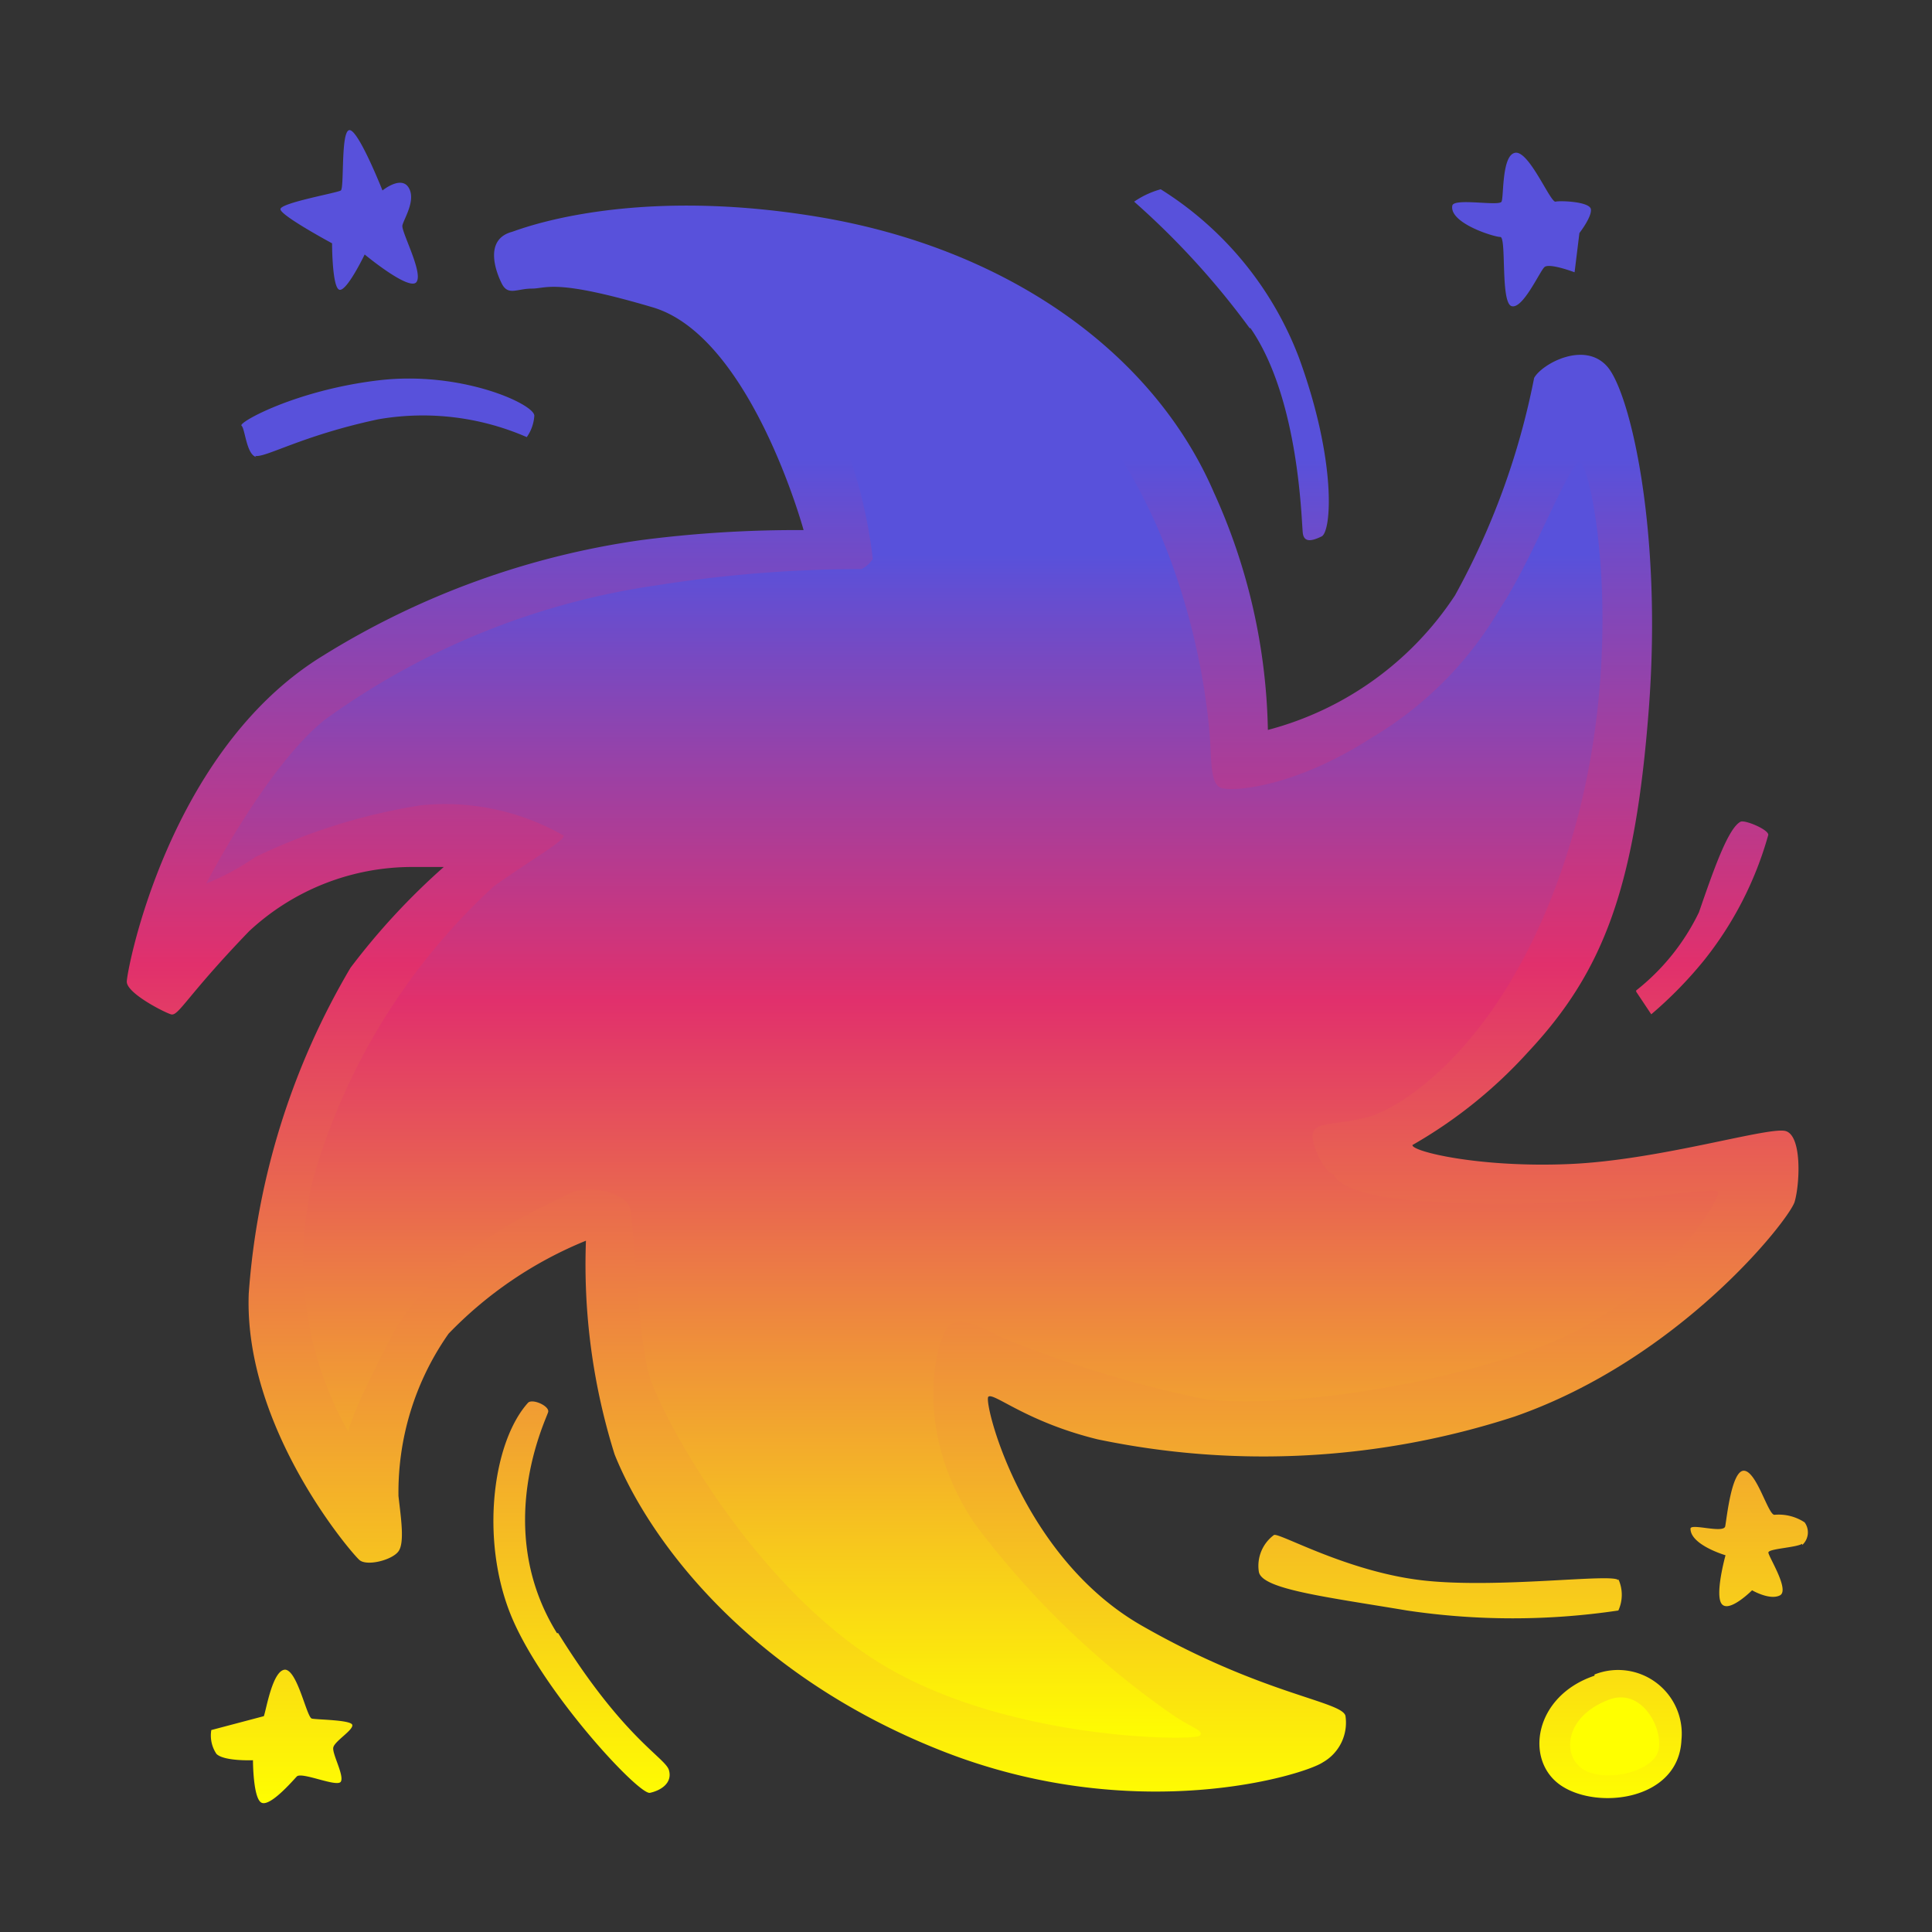 <?xml version="1.0" encoding="utf-8"?>

<!-- Uploaded to: SVG Repo, www.svgrepo.com, Generator: SVG Repo Mixer Tools -->
<svg width="800px" height="800px" viewBox="0 0 64 64" xmlns="http://www.w3.org/2000/svg">

<rect x="0" y="0" width="64" height="64" fill="#333333" stroke="none"/>

<path d="m11 8.06s0 1.5.25 1.54.83-1.17.83-1.17 1.46 1.21 1.71.92-.5-1.67-.46-1.88.46-.83.21-1.25-.87.09-.87.09-.79-2-1.09-2-.17 1.92-.29 2-2 .41-2 .62 1.71 1.13 1.71 1.13zm26.82 45.79c-4-2.29-5.25-7.42-5.08-7.58s1.25.83 3.62 1.41a26.86 26.86 0 0 0 13.8-.75c5.5-1.91 9.12-6.54 9.29-7.12s.25-2.17-.29-2.34-4.16.96-7.16 1.09-5.25-.42-5.21-.63a15.6 15.6 0 0 0 3.83-3.08c2.5-2.67 3.55-5.46 4-11.38s-.62-10.47-1.38-11.33-2.17-.08-2.42.38a24.74 24.74 0 0 1 -2.62 7.2 10.66 10.66 0 0 1 -6.2 4.46 19.8 19.8 0 0 0 -1.79-7.87c-2-4.63-6.84-8.09-13.13-9.13s-9.91.44-10.12.5c-.92.25-.55 1.29-.34 1.71s.5.17 1 .17.75-.34 4 .62 5 7.38 5 7.38a40.13 40.13 0 0 0 -5.37.33 27.14 27.14 0 0 0 -10.55 3.83c-5.12 3.13-6.5 10.42-6.5 10.8s1.21 1 1.46 1.08.5-.58 2.59-2.75a7.92 7.92 0 0 1 5.41-2.13h1.04a22.83 22.83 0 0 0 -3.09 3.34 24.67 24.67 0 0 0 -3.37 10.79c-.17 4.46 3.42 8.62 3.67 8.83s1.08 0 1.29-.29.08-1.12 0-1.83a9.13 9.13 0 0 1 1.66-5.38 13.25 13.25 0 0 1 4.55-3.08 21 21 0 0 0 .95 7.08c1.13 2.82 4.42 7.29 10.84 9.82s12 .8 12.62.38a1.51 1.51 0 0 0 .75-1.54c-.12-.49-2.75-.7-6.75-2.99zm3.59-43c1.66 2.38 1.7 6.54 1.75 6.83s.29.25.62.09.5-2.5-.75-5.92a11.32 11.32 0 0 0 -4.58-5.58 2.91 2.91 0 0 0 -.88.41 26.35 26.35 0 0 1 3.84 4.21zm8.29-3c.21 0 0 2.17.37 2.29s.93-1.14 1.09-1.29 1 .17 1 .17l.16-1.3s.42-.54.38-.79-1-.29-1.17-.25-.87-1.68-1.33-1.62-.38 1.46-.46 1.62-1.57-.13-1.63.13c-.11.58 1.38 1.04 1.59 1.04zm4.5 25 .5.75a13.58 13.58 0 0 0 1.75-1.79 11.69 11.69 0 0 0 2.12-4.13c.09-.17-.76-.53-.91-.46-.42.21-.92 1.67-1.38 3a7.36 7.36 0 0 1 -2.08 2.59zm-.59 19.5c-.12-.25-4 .29-6.5 0s-4.76-1.6-4.91-1.5a1.27 1.27 0 0 0 -.5 1.21c.08.58 2.16.83 4.91 1.29a23.77 23.77 0 0 0 7 0 1.25 1.25 0 0 0 0-1.04zm-.79 3.16c-2 .67-2.33 2.8-1.12 3.63s3.91.5 4-1.5a2.11 2.11 0 0 0 -2.88-2.17zm6.88-4.33a.56.56 0 0 0 .08-.75 1.56 1.56 0 0 0 -1-.25c-.21 0-.58-1.42-1-1.46s-.58 1.59-.63 1.84-1.15-.11-1.15.08c0 .54 1.16.88 1.16.88s-.37 1.33-.12 1.62 1-.46 1-.46.58.34.92.17-.38-1.29-.38-1.42.91-.16 1.12-.29zm-50.25 4.13c-.42 0-.63 1.33-.71 1.54l-1.74.46a1.09 1.09 0 0 0 .17.79c.25.25 1.21.21 1.21.21s0 1.29.29 1.41 1-.7 1.16-.87 1.34.37 1.46.17-.29-.92-.25-1.13.67-.58.63-.75-1.17-.17-1.34-.21-.47-1.58-.88-1.62zm9-1.21c-2.17-3.5-.33-7.13-.29-7.33s-.53-.45-.67-.3c-1.17 1.3-1.58 4.5-.58 7s4.25 6 4.62 5.92.75-.33.63-.75-1.5-1.04-3.67-4.54zm-10-39c.33.08 1.54-.67 4.08-1.21a8.62 8.62 0 0 1 4.92.59 1.38 1.38 0 0 0 .25-.71c0-.38-2.42-1.5-5.17-1.17s-4.65 1.4-4.53 1.5.16.96.49 1.04z" fill="url(#gradient)"/>

<path d="m23 8.72c.25-.08 8.75 0 12.63 4.42s4.37 10.38 4.44 11.17 0 1.66.38 1.79 2.41 0 5-1.67a12 12 0 0 0 4.25-4.29c1.08-1.62 2.25-4.75 2.62-4.83s1.68 6.16-.32 12.69-5.59 8.72-6.68 9-1.58.16-1.79.45.33 1.34.58 1.42-.08.92 4.88 1 7.83-.62 7.92-.37-2 3.71-6 5.16-9 2-11.09 1.67a37.7 37.7 0 0 1 -6.58-2c-.67-.33-1.33-.71-1.75-.46s-1.37 3.38.79 6.59a28.43 28.43 0 0 0 6.54 6.33c.67.46 1.09.54.92.71s-6.54.18-10.74-2.5-7.13-8.17-7.5-9.46-.5-5.07-.64-5.54-1.33-.8-2-.46-4.41 1.93-5.86 4.68-1.46 3.21-1.46 3.21a11.44 11.44 0 0 1 -1.17-8.37 21 21 0 0 1 6-9.71c1.3-.92 2.34-1.5 2.3-1.67a7.89 7.89 0 0 0 -4.75-1 19.63 19.63 0 0 0 -5.46 1.71 8.37 8.37 0 0 1 -1.63.88s2-3.88 3.92-5.42a24.76 24.76 0 0 1 11-4.46 43.91 43.91 0 0 1 6.79-.54.94.94 0 0 0 .37-.33s-.33-3.67-2.08-5.88a31.73 31.73 0 0 0 -3.83-3.92z" fill="url(#gradient)"/>

<defs>
  <linearGradient id="gradient" x1="0%" y1="0%" x2="0%" y2="100%">
    <stop offset="20%" stop-color="#5851DB"/>
    <stop offset="50%" stop-color="#E1306C"/>
    <stop offset="100%" stop-color="#ffff00"/>
  </linearGradient>
</defs>

<path d="m53.28 56.31c1.07-.42 1.79.87 1.67 1.62s-1.71 1.13-2.46.71-.71-1.75.79-2.33z" fill="#ffff00"/>


</svg>